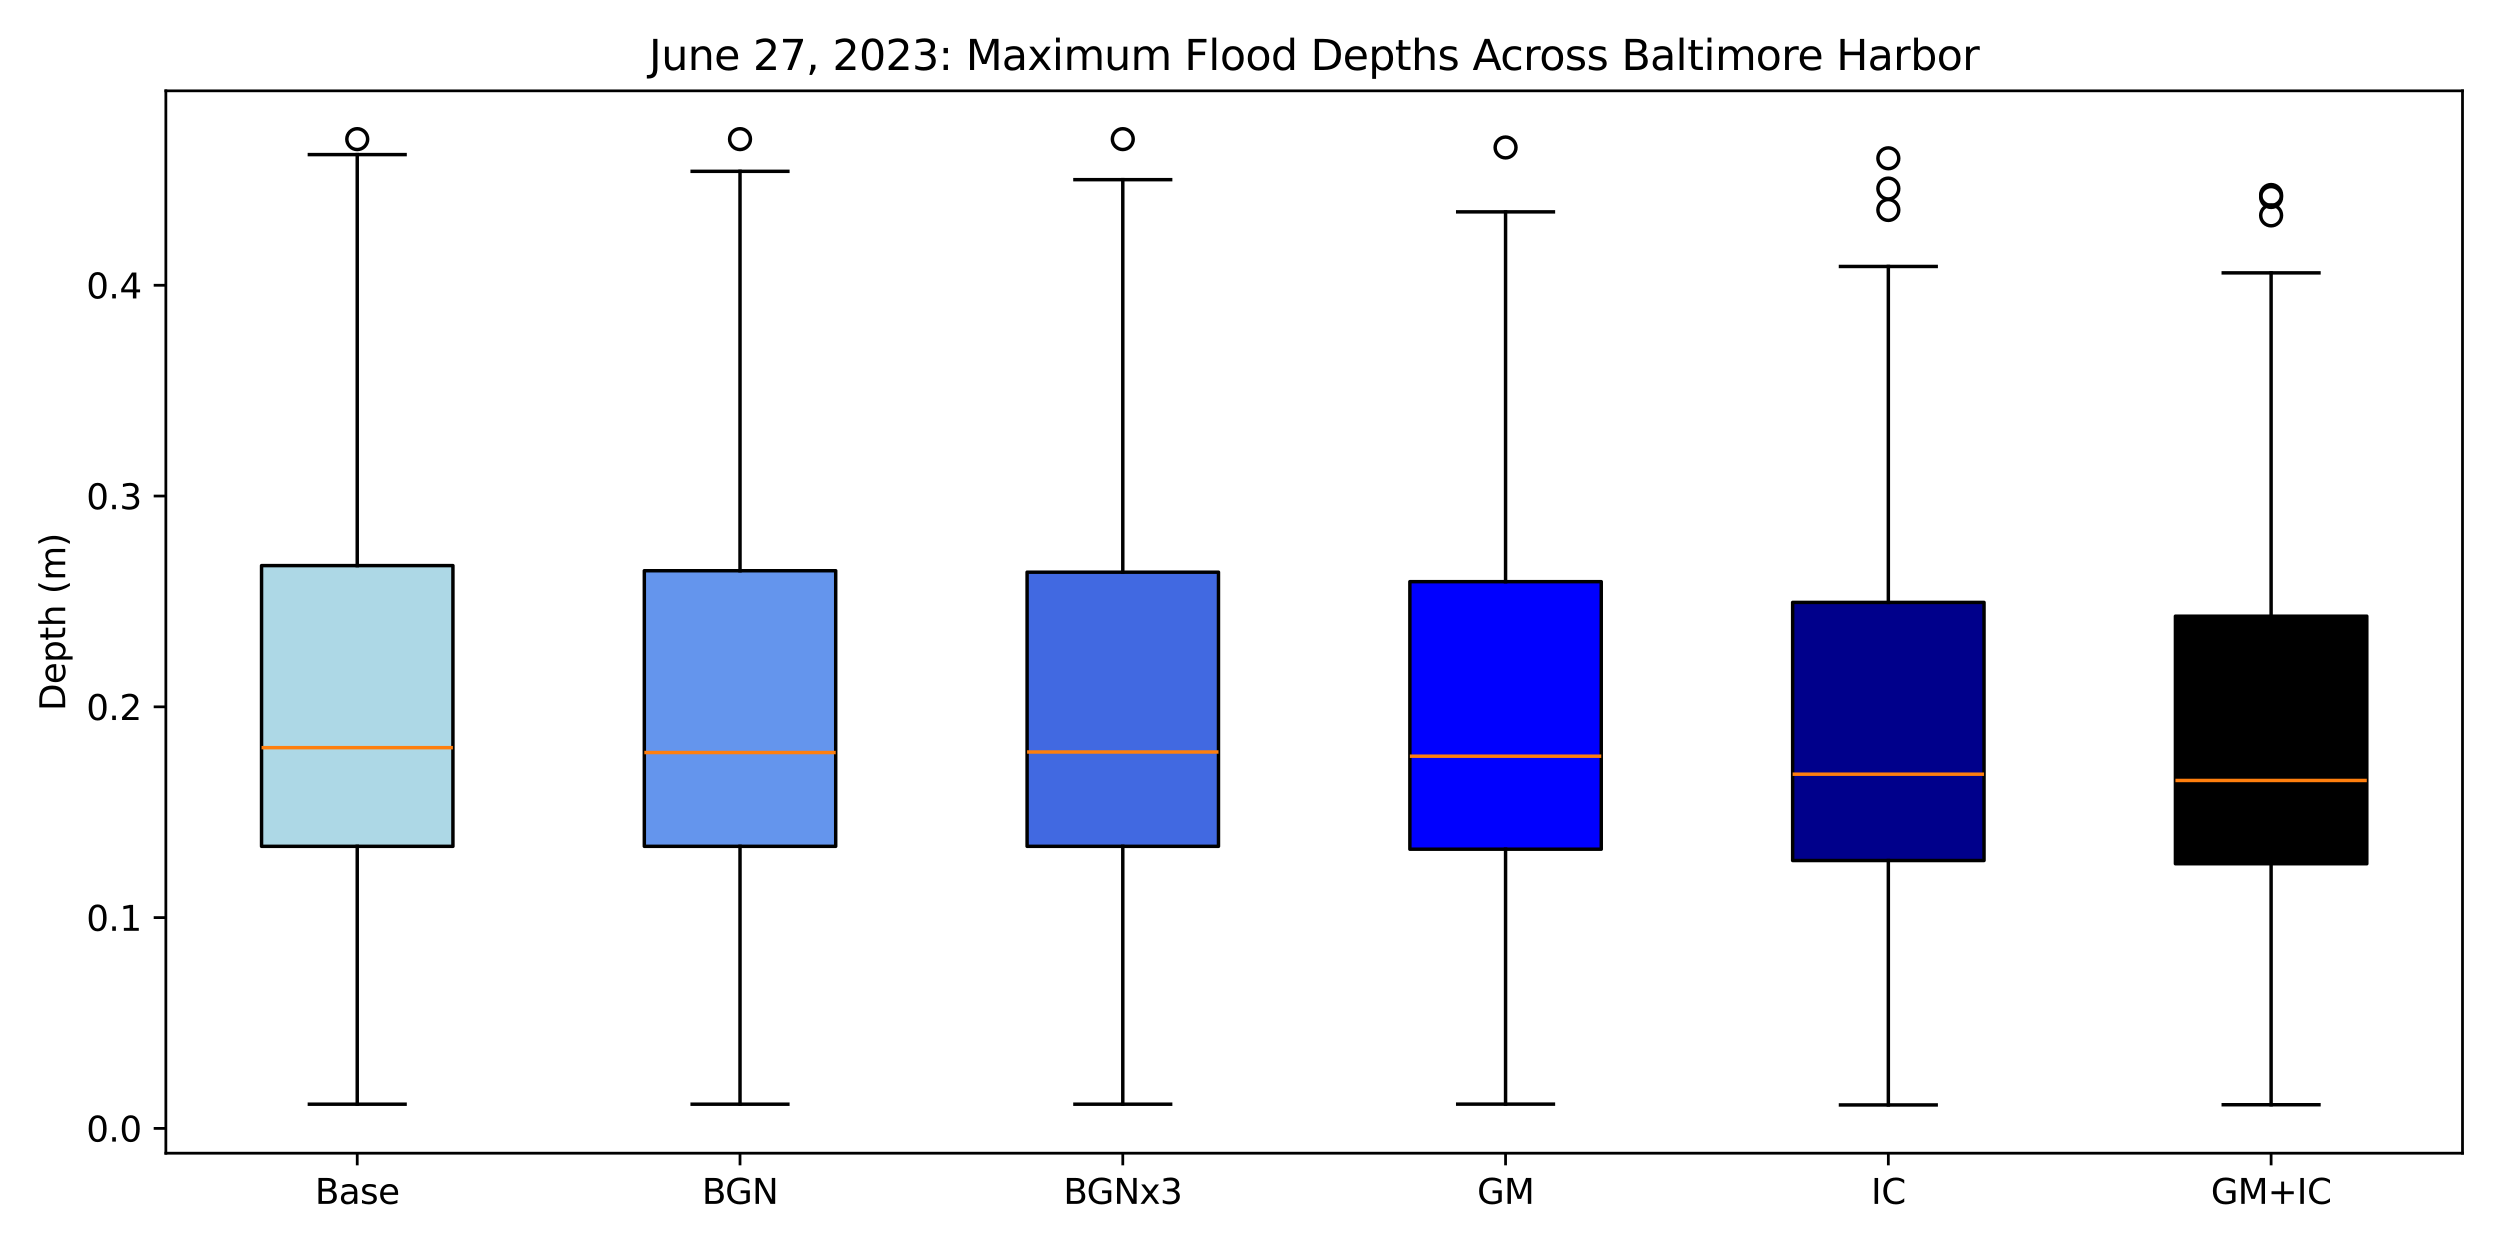 <?xml version="1.0" encoding="utf-8" standalone="no"?>
<!DOCTYPE svg PUBLIC "-//W3C//DTD SVG 1.1//EN"
  "http://www.w3.org/Graphics/SVG/1.1/DTD/svg11.dtd">
<svg xmlns:xlink="http://www.w3.org/1999/xlink" width="720pt" height="360pt" viewBox="0 0 720 360" xmlns="http://www.w3.org/2000/svg" version="1.1">
 <defs>
  <style type="text/css">*{stroke-linejoin: round; stroke-linecap: butt}</style>
 </defs>
 <g id="figure_1">
  <g id="patch_1">
   <path d="M 0 360 
L 720 360 
L 720 0 
L 0 0 
z
" style="fill: #ffffff"/>
  </g>
  <g id="axes_1">
   <g id="patch_2">
    <path d="M 47.765 332.12 
L 709.2 332.12 
L 709.2 26.16 
L 47.765 26.16 
z
" style="fill: #ffffff"/>
   </g>
   <g id="matplotlib.axis_1">
    <g id="xtick_1">
     <g id="line2d_1">
      <defs>
       <path id="md4536657e1" d="M 0 0 
L 0 3.5 
" style="stroke: #000000; stroke-width: 0.8"/>
      </defs>
      <g>
       <use xlink:href="#md4536657e1" x="102.885" y="332.12" style="stroke: #000000; stroke-width: 0.8"/>
      </g>
     </g>
     <g id="text_1">
      <!-- Base -->
      <g transform="translate(90.709 346.718) scale(0.1 -0.1)">
       <defs>
        <path id="DejaVuSans-42" d="M 1259 2228 
L 1259 519 
L 2272 519 
Q 2781 519 3026 730 
Q 3272 941 3272 1375 
Q 3272 1813 3026 2020 
Q 2781 2228 2272 2228 
L 1259 2228 
z
M 1259 4147 
L 1259 2741 
L 2194 2741 
Q 2656 2741 2882 2914 
Q 3109 3088 3109 3444 
Q 3109 3797 2882 3972 
Q 2656 4147 2194 4147 
L 1259 4147 
z
M 628 4666 
L 2241 4666 
Q 2963 4666 3353 4366 
Q 3744 4066 3744 3513 
Q 3744 3084 3544 2831 
Q 3344 2578 2956 2516 
Q 3422 2416 3680 2098 
Q 3938 1781 3938 1306 
Q 3938 681 3513 340 
Q 3088 0 2303 0 
L 628 0 
L 628 4666 
z
" transform="scale(0.016)"/>
        <path id="DejaVuSans-61" d="M 2194 1759 
Q 1497 1759 1228 1600 
Q 959 1441 959 1056 
Q 959 750 1161 570 
Q 1363 391 1709 391 
Q 2188 391 2477 730 
Q 2766 1069 2766 1631 
L 2766 1759 
L 2194 1759 
z
M 3341 1997 
L 3341 0 
L 2766 0 
L 2766 531 
Q 2569 213 2275 61 
Q 1981 -91 1556 -91 
Q 1019 -91 701 211 
Q 384 513 384 1019 
Q 384 1609 779 1909 
Q 1175 2209 1959 2209 
L 2766 2209 
L 2766 2266 
Q 2766 2663 2505 2880 
Q 2244 3097 1772 3097 
Q 1472 3097 1187 3025 
Q 903 2953 641 2809 
L 641 3341 
Q 956 3463 1253 3523 
Q 1550 3584 1831 3584 
Q 2591 3584 2966 3190 
Q 3341 2797 3341 1997 
z
" transform="scale(0.016)"/>
        <path id="DejaVuSans-73" d="M 2834 3397 
L 2834 2853 
Q 2591 2978 2328 3040 
Q 2066 3103 1784 3103 
Q 1356 3103 1142 2972 
Q 928 2841 928 2578 
Q 928 2378 1081 2264 
Q 1234 2150 1697 2047 
L 1894 2003 
Q 2506 1872 2764 1633 
Q 3022 1394 3022 966 
Q 3022 478 2636 193 
Q 2250 -91 1575 -91 
Q 1294 -91 989 -36 
Q 684 19 347 128 
L 347 722 
Q 666 556 975 473 
Q 1284 391 1588 391 
Q 1994 391 2212 530 
Q 2431 669 2431 922 
Q 2431 1156 2273 1281 
Q 2116 1406 1581 1522 
L 1381 1569 
Q 847 1681 609 1914 
Q 372 2147 372 2553 
Q 372 3047 722 3315 
Q 1072 3584 1716 3584 
Q 2034 3584 2315 3537 
Q 2597 3491 2834 3397 
z
" transform="scale(0.016)"/>
        <path id="DejaVuSans-65" d="M 3597 1894 
L 3597 1613 
L 953 1613 
Q 991 1019 1311 708 
Q 1631 397 2203 397 
Q 2534 397 2845 478 
Q 3156 559 3463 722 
L 3463 178 
Q 3153 47 2828 -22 
Q 2503 -91 2169 -91 
Q 1331 -91 842 396 
Q 353 884 353 1716 
Q 353 2575 817 3079 
Q 1281 3584 2069 3584 
Q 2775 3584 3186 3129 
Q 3597 2675 3597 1894 
z
M 3022 2063 
Q 3016 2534 2758 2815 
Q 2500 3097 2075 3097 
Q 1594 3097 1305 2825 
Q 1016 2553 972 2059 
L 3022 2063 
z
" transform="scale(0.016)"/>
       </defs>
       <use xlink:href="#DejaVuSans-42"/>
       <use xlink:href="#DejaVuSans-61" transform="translate(68.604 0)"/>
       <use xlink:href="#DejaVuSans-73" transform="translate(129.883 0)"/>
       <use xlink:href="#DejaVuSans-65" transform="translate(181.982 0)"/>
      </g>
     </g>
    </g>
    <g id="xtick_2">
     <g id="line2d_2">
      <g>
       <use xlink:href="#md4536657e1" x="213.124" y="332.12" style="stroke: #000000; stroke-width: 0.8"/>
      </g>
     </g>
     <g id="text_2">
      <!-- BGN -->
      <g transform="translate(202.166 346.718) scale(0.1 -0.1)">
       <defs>
        <path id="DejaVuSans-47" d="M 3809 666 
L 3809 1919 
L 2778 1919 
L 2778 2438 
L 4434 2438 
L 4434 434 
Q 4069 175 3628 42 
Q 3188 -91 2688 -91 
Q 1594 -91 976 548 
Q 359 1188 359 2328 
Q 359 3472 976 4111 
Q 1594 4750 2688 4750 
Q 3144 4750 3555 4637 
Q 3966 4525 4313 4306 
L 4313 3634 
Q 3963 3931 3569 4081 
Q 3175 4231 2741 4231 
Q 1884 4231 1454 3753 
Q 1025 3275 1025 2328 
Q 1025 1384 1454 906 
Q 1884 428 2741 428 
Q 3075 428 3337 486 
Q 3600 544 3809 666 
z
" transform="scale(0.016)"/>
        <path id="DejaVuSans-4e" d="M 628 4666 
L 1478 4666 
L 3547 763 
L 3547 4666 
L 4159 4666 
L 4159 0 
L 3309 0 
L 1241 3903 
L 1241 0 
L 628 0 
L 628 4666 
z
" transform="scale(0.016)"/>
       </defs>
       <use xlink:href="#DejaVuSans-42"/>
       <use xlink:href="#DejaVuSans-47" transform="translate(66.854 0)"/>
       <use xlink:href="#DejaVuSans-4e" transform="translate(144.344 0)"/>
      </g>
     </g>
    </g>
    <g id="xtick_3">
     <g id="line2d_3">
      <g>
       <use xlink:href="#md4536657e1" x="323.363" y="332.12" style="stroke: #000000; stroke-width: 0.8"/>
      </g>
     </g>
     <g id="text_3">
      <!-- BGNx3 -->
      <g transform="translate(306.264 346.718) scale(0.1 -0.1)">
       <defs>
        <path id="DejaVuSans-78" d="M 3513 3500 
L 2247 1797 
L 3578 0 
L 2900 0 
L 1881 1375 
L 863 0 
L 184 0 
L 1544 1831 
L 300 3500 
L 978 3500 
L 1906 2253 
L 2834 3500 
L 3513 3500 
z
" transform="scale(0.016)"/>
        <path id="DejaVuSans-33" d="M 2597 2516 
Q 3050 2419 3304 2112 
Q 3559 1806 3559 1356 
Q 3559 666 3084 287 
Q 2609 -91 1734 -91 
Q 1441 -91 1130 -33 
Q 819 25 488 141 
L 488 750 
Q 750 597 1062 519 
Q 1375 441 1716 441 
Q 2309 441 2620 675 
Q 2931 909 2931 1356 
Q 2931 1769 2642 2001 
Q 2353 2234 1838 2234 
L 1294 2234 
L 1294 2753 
L 1863 2753 
Q 2328 2753 2575 2939 
Q 2822 3125 2822 3475 
Q 2822 3834 2567 4026 
Q 2313 4219 1838 4219 
Q 1578 4219 1281 4162 
Q 984 4106 628 3988 
L 628 4550 
Q 988 4650 1302 4700 
Q 1616 4750 1894 4750 
Q 2613 4750 3031 4423 
Q 3450 4097 3450 3541 
Q 3450 3153 3228 2886 
Q 3006 2619 2597 2516 
z
" transform="scale(0.016)"/>
       </defs>
       <use xlink:href="#DejaVuSans-42"/>
       <use xlink:href="#DejaVuSans-47" transform="translate(66.854 0)"/>
       <use xlink:href="#DejaVuSans-4e" transform="translate(144.344 0)"/>
       <use xlink:href="#DejaVuSans-78" transform="translate(219.148 0)"/>
       <use xlink:href="#DejaVuSans-33" transform="translate(278.328 0)"/>
      </g>
     </g>
    </g>
    <g id="xtick_4">
     <g id="line2d_4">
      <g>
       <use xlink:href="#md4536657e1" x="433.602" y="332.12" style="stroke: #000000; stroke-width: 0.8"/>
      </g>
     </g>
     <g id="text_4">
      <!-- GM -->
      <g transform="translate(425.414 346.718) scale(0.1 -0.1)">
       <defs>
        <path id="DejaVuSans-4d" d="M 628 4666 
L 1569 4666 
L 2759 1491 
L 3956 4666 
L 4897 4666 
L 4897 0 
L 4281 0 
L 4281 4097 
L 3078 897 
L 2444 897 
L 1241 4097 
L 1241 0 
L 628 0 
L 628 4666 
z
" transform="scale(0.016)"/>
       </defs>
       <use xlink:href="#DejaVuSans-47"/>
       <use xlink:href="#DejaVuSans-4d" transform="translate(77.49 0)"/>
      </g>
     </g>
    </g>
    <g id="xtick_5">
     <g id="line2d_5">
      <g>
       <use xlink:href="#md4536657e1" x="543.841" y="332.12" style="stroke: #000000; stroke-width: 0.8"/>
      </g>
     </g>
     <g id="text_5">
      <!-- IC -->
      <g transform="translate(538.875 346.718) scale(0.1 -0.1)">
       <defs>
        <path id="DejaVuSans-49" d="M 628 4666 
L 1259 4666 
L 1259 0 
L 628 0 
L 628 4666 
z
" transform="scale(0.016)"/>
        <path id="DejaVuSans-43" d="M 4122 4306 
L 4122 3641 
Q 3803 3938 3442 4084 
Q 3081 4231 2675 4231 
Q 1875 4231 1450 3742 
Q 1025 3253 1025 2328 
Q 1025 1406 1450 917 
Q 1875 428 2675 428 
Q 3081 428 3442 575 
Q 3803 722 4122 1019 
L 4122 359 
Q 3791 134 3420 21 
Q 3050 -91 2638 -91 
Q 1578 -91 968 557 
Q 359 1206 359 2328 
Q 359 3453 968 4101 
Q 1578 4750 2638 4750 
Q 3056 4750 3426 4639 
Q 3797 4528 4122 4306 
z
" transform="scale(0.016)"/>
       </defs>
       <use xlink:href="#DejaVuSans-49"/>
       <use xlink:href="#DejaVuSans-43" transform="translate(29.492 0)"/>
      </g>
     </g>
    </g>
    <g id="xtick_6">
     <g id="line2d_6">
      <g>
       <use xlink:href="#md4536657e1" x="654.08" y="332.12" style="stroke: #000000; stroke-width: 0.8"/>
      </g>
     </g>
     <g id="text_6">
      <!-- GM+IC -->
      <g transform="translate(636.736 346.718) scale(0.1 -0.1)">
       <defs>
        <path id="DejaVuSans-2b" d="M 2944 4013 
L 2944 2272 
L 4684 2272 
L 4684 1741 
L 2944 1741 
L 2944 0 
L 2419 0 
L 2419 1741 
L 678 1741 
L 678 2272 
L 2419 2272 
L 2419 4013 
L 2944 4013 
z
" transform="scale(0.016)"/>
       </defs>
       <use xlink:href="#DejaVuSans-47"/>
       <use xlink:href="#DejaVuSans-4d" transform="translate(77.49 0)"/>
       <use xlink:href="#DejaVuSans-2b" transform="translate(163.77 0)"/>
       <use xlink:href="#DejaVuSans-49" transform="translate(247.559 0)"/>
       <use xlink:href="#DejaVuSans-43" transform="translate(277.051 0)"/>
      </g>
     </g>
    </g>
   </g>
   <g id="matplotlib.axis_2">
    <g id="ytick_1">
     <g id="line2d_7">
      <defs>
       <path id="m2efb682f6c" d="M 0 0 
L -3.5 0 
" style="stroke: #000000; stroke-width: 0.8"/>
      </defs>
      <g>
       <use xlink:href="#m2efb682f6c" x="47.765" y="324.982" style="stroke: #000000; stroke-width: 0.8"/>
      </g>
     </g>
     <g id="text_7">
      <!-- 0.0 -->
      <g transform="translate(24.862 328.782) scale(0.1 -0.1)">
       <defs>
        <path id="DejaVuSans-30" d="M 2034 4250 
Q 1547 4250 1301 3770 
Q 1056 3291 1056 2328 
Q 1056 1369 1301 889 
Q 1547 409 2034 409 
Q 2525 409 2770 889 
Q 3016 1369 3016 2328 
Q 3016 3291 2770 3770 
Q 2525 4250 2034 4250 
z
M 2034 4750 
Q 2819 4750 3233 4129 
Q 3647 3509 3647 2328 
Q 3647 1150 3233 529 
Q 2819 -91 2034 -91 
Q 1250 -91 836 529 
Q 422 1150 422 2328 
Q 422 3509 836 4129 
Q 1250 4750 2034 4750 
z
" transform="scale(0.016)"/>
        <path id="DejaVuSans-2e" d="M 684 794 
L 1344 794 
L 1344 0 
L 684 0 
L 684 794 
z
" transform="scale(0.016)"/>
       </defs>
       <use xlink:href="#DejaVuSans-30"/>
       <use xlink:href="#DejaVuSans-2e" transform="translate(63.623 0)"/>
       <use xlink:href="#DejaVuSans-30" transform="translate(95.41 0)"/>
      </g>
     </g>
    </g>
    <g id="ytick_2">
     <g id="line2d_8">
      <g>
       <use xlink:href="#m2efb682f6c" x="47.765" y="264.275" style="stroke: #000000; stroke-width: 0.8"/>
      </g>
     </g>
     <g id="text_8">
      <!-- 0.1 -->
      <g transform="translate(24.862 268.074) scale(0.1 -0.1)">
       <defs>
        <path id="DejaVuSans-31" d="M 794 531 
L 1825 531 
L 1825 4091 
L 703 3866 
L 703 4441 
L 1819 4666 
L 2450 4666 
L 2450 531 
L 3481 531 
L 3481 0 
L 794 0 
L 794 531 
z
" transform="scale(0.016)"/>
       </defs>
       <use xlink:href="#DejaVuSans-30"/>
       <use xlink:href="#DejaVuSans-2e" transform="translate(63.623 0)"/>
       <use xlink:href="#DejaVuSans-31" transform="translate(95.41 0)"/>
      </g>
     </g>
    </g>
    <g id="ytick_3">
     <g id="line2d_9">
      <g>
       <use xlink:href="#m2efb682f6c" x="47.765" y="203.567" style="stroke: #000000; stroke-width: 0.8"/>
      </g>
     </g>
     <g id="text_9">
      <!-- 0.2 -->
      <g transform="translate(24.862 207.366) scale(0.1 -0.1)">
       <defs>
        <path id="DejaVuSans-32" d="M 1228 531 
L 3431 531 
L 3431 0 
L 469 0 
L 469 531 
Q 828 903 1448 1529 
Q 2069 2156 2228 2338 
Q 2531 2678 2651 2914 
Q 2772 3150 2772 3378 
Q 2772 3750 2511 3984 
Q 2250 4219 1831 4219 
Q 1534 4219 1204 4116 
Q 875 4013 500 3803 
L 500 4441 
Q 881 4594 1212 4672 
Q 1544 4750 1819 4750 
Q 2544 4750 2975 4387 
Q 3406 4025 3406 3419 
Q 3406 3131 3298 2873 
Q 3191 2616 2906 2266 
Q 2828 2175 2409 1742 
Q 1991 1309 1228 531 
z
" transform="scale(0.016)"/>
       </defs>
       <use xlink:href="#DejaVuSans-30"/>
       <use xlink:href="#DejaVuSans-2e" transform="translate(63.623 0)"/>
       <use xlink:href="#DejaVuSans-32" transform="translate(95.41 0)"/>
      </g>
     </g>
    </g>
    <g id="ytick_4">
     <g id="line2d_10">
      <g>
       <use xlink:href="#m2efb682f6c" x="47.765" y="142.859" style="stroke: #000000; stroke-width: 0.8"/>
      </g>
     </g>
     <g id="text_10">
      <!-- 0.3 -->
      <g transform="translate(24.862 146.658) scale(0.1 -0.1)">
       <use xlink:href="#DejaVuSans-30"/>
       <use xlink:href="#DejaVuSans-2e" transform="translate(63.623 0)"/>
       <use xlink:href="#DejaVuSans-33" transform="translate(95.41 0)"/>
      </g>
     </g>
    </g>
    <g id="ytick_5">
     <g id="line2d_11">
      <g>
       <use xlink:href="#m2efb682f6c" x="47.765" y="82.151" style="stroke: #000000; stroke-width: 0.8"/>
      </g>
     </g>
     <g id="text_11">
      <!-- 0.4 -->
      <g transform="translate(24.862 85.95) scale(0.1 -0.1)">
       <defs>
        <path id="DejaVuSans-34" d="M 2419 4116 
L 825 1625 
L 2419 1625 
L 2419 4116 
z
M 2253 4666 
L 3047 4666 
L 3047 1625 
L 3713 1625 
L 3713 1100 
L 3047 1100 
L 3047 0 
L 2419 0 
L 2419 1100 
L 313 1100 
L 313 1709 
L 2253 4666 
z
" transform="scale(0.016)"/>
       </defs>
       <use xlink:href="#DejaVuSans-30"/>
       <use xlink:href="#DejaVuSans-2e" transform="translate(63.623 0)"/>
       <use xlink:href="#DejaVuSans-34" transform="translate(95.41 0)"/>
      </g>
     </g>
    </g>
    <g id="text_12">
     <!-- Depth (m) -->
     <g transform="translate(18.782 204.731) rotate(-90) scale(0.1 -0.1)">
      <defs>
       <path id="DejaVuSans-44" d="M 1259 4147 
L 1259 519 
L 2022 519 
Q 2988 519 3436 956 
Q 3884 1394 3884 2338 
Q 3884 3275 3436 3711 
Q 2988 4147 2022 4147 
L 1259 4147 
z
M 628 4666 
L 1925 4666 
Q 3281 4666 3915 4102 
Q 4550 3538 4550 2338 
Q 4550 1131 3912 565 
Q 3275 0 1925 0 
L 628 0 
L 628 4666 
z
" transform="scale(0.016)"/>
       <path id="DejaVuSans-70" d="M 1159 525 
L 1159 -1331 
L 581 -1331 
L 581 3500 
L 1159 3500 
L 1159 2969 
Q 1341 3281 1617 3432 
Q 1894 3584 2278 3584 
Q 2916 3584 3314 3078 
Q 3713 2572 3713 1747 
Q 3713 922 3314 415 
Q 2916 -91 2278 -91 
Q 1894 -91 1617 61 
Q 1341 213 1159 525 
z
M 3116 1747 
Q 3116 2381 2855 2742 
Q 2594 3103 2138 3103 
Q 1681 3103 1420 2742 
Q 1159 2381 1159 1747 
Q 1159 1113 1420 752 
Q 1681 391 2138 391 
Q 2594 391 2855 752 
Q 3116 1113 3116 1747 
z
" transform="scale(0.016)"/>
       <path id="DejaVuSans-74" d="M 1172 4494 
L 1172 3500 
L 2356 3500 
L 2356 3053 
L 1172 3053 
L 1172 1153 
Q 1172 725 1289 603 
Q 1406 481 1766 481 
L 2356 481 
L 2356 0 
L 1766 0 
Q 1100 0 847 248 
Q 594 497 594 1153 
L 594 3053 
L 172 3053 
L 172 3500 
L 594 3500 
L 594 4494 
L 1172 4494 
z
" transform="scale(0.016)"/>
       <path id="DejaVuSans-68" d="M 3513 2113 
L 3513 0 
L 2938 0 
L 2938 2094 
Q 2938 2591 2744 2837 
Q 2550 3084 2163 3084 
Q 1697 3084 1428 2787 
Q 1159 2491 1159 1978 
L 1159 0 
L 581 0 
L 581 4863 
L 1159 4863 
L 1159 2956 
Q 1366 3272 1645 3428 
Q 1925 3584 2291 3584 
Q 2894 3584 3203 3211 
Q 3513 2838 3513 2113 
z
" transform="scale(0.016)"/>
       <path id="DejaVuSans-20" transform="scale(0.016)"/>
       <path id="DejaVuSans-28" d="M 1984 4856 
Q 1566 4138 1362 3434 
Q 1159 2731 1159 2009 
Q 1159 1288 1364 580 
Q 1569 -128 1984 -844 
L 1484 -844 
Q 1016 -109 783 600 
Q 550 1309 550 2009 
Q 550 2706 781 3412 
Q 1013 4119 1484 4856 
L 1984 4856 
z
" transform="scale(0.016)"/>
       <path id="DejaVuSans-6d" d="M 3328 2828 
Q 3544 3216 3844 3400 
Q 4144 3584 4550 3584 
Q 5097 3584 5394 3201 
Q 5691 2819 5691 2113 
L 5691 0 
L 5113 0 
L 5113 2094 
Q 5113 2597 4934 2840 
Q 4756 3084 4391 3084 
Q 3944 3084 3684 2787 
Q 3425 2491 3425 1978 
L 3425 0 
L 2847 0 
L 2847 2094 
Q 2847 2600 2669 2842 
Q 2491 3084 2119 3084 
Q 1678 3084 1418 2786 
Q 1159 2488 1159 1978 
L 1159 0 
L 581 0 
L 581 3500 
L 1159 3500 
L 1159 2956 
Q 1356 3278 1631 3431 
Q 1906 3584 2284 3584 
Q 2666 3584 2933 3390 
Q 3200 3197 3328 2828 
z
" transform="scale(0.016)"/>
       <path id="DejaVuSans-29" d="M 513 4856 
L 1013 4856 
Q 1481 4119 1714 3412 
Q 1947 2706 1947 2009 
Q 1947 1309 1714 600 
Q 1481 -109 1013 -844 
L 513 -844 
Q 928 -128 1133 580 
Q 1338 1288 1338 2009 
Q 1338 2731 1133 3434 
Q 928 4138 513 4856 
z
" transform="scale(0.016)"/>
      </defs>
      <use xlink:href="#DejaVuSans-44"/>
      <use xlink:href="#DejaVuSans-65" transform="translate(77.002 0)"/>
      <use xlink:href="#DejaVuSans-70" transform="translate(138.525 0)"/>
      <use xlink:href="#DejaVuSans-74" transform="translate(202.002 0)"/>
      <use xlink:href="#DejaVuSans-68" transform="translate(241.211 0)"/>
      <use xlink:href="#DejaVuSans-20" transform="translate(304.59 0)"/>
      <use xlink:href="#DejaVuSans-28" transform="translate(336.377 0)"/>
      <use xlink:href="#DejaVuSans-6d" transform="translate(375.391 0)"/>
      <use xlink:href="#DejaVuSans-29" transform="translate(472.803 0)"/>
     </g>
    </g>
   </g>
   <g id="patch_3">
    <path d="M 75.325 243.744 
L 130.444 243.744 
L 130.444 162.897 
L 75.325 162.897 
L 75.325 243.744 
z
" clip-path="url(#pefb6aa97bf)" style="fill: #add8e6; stroke: #000000; stroke-linejoin: miter"/>
   </g>
   <g id="line2d_12">
    <path d="M 102.885 243.744 
L 102.885 318.009 
" clip-path="url(#pefb6aa97bf)" style="fill: none; stroke: #000000; stroke-linecap: square"/>
   </g>
   <g id="line2d_13">
    <path d="M 102.885 162.897 
L 102.885 44.517 
" clip-path="url(#pefb6aa97bf)" style="fill: none; stroke: #000000; stroke-linecap: square"/>
   </g>
   <g id="line2d_14">
    <path d="M 89.105 318.009 
L 116.664 318.009 
" clip-path="url(#pefb6aa97bf)" style="fill: none; stroke: #000000; stroke-linecap: square"/>
   </g>
   <g id="line2d_15">
    <path d="M 89.105 44.517 
L 116.664 44.517 
" clip-path="url(#pefb6aa97bf)" style="fill: none; stroke: #000000; stroke-linecap: square"/>
   </g>
   <g id="line2d_16">
    <defs>
     <path id="mcf4ee1cda9" d="M 0 3 
C 0.796 3 1.559 2.684 2.121 2.121 
C 2.684 1.559 3 0.796 3 0 
C 3 -0.796 2.684 -1.559 2.121 -2.121 
C 1.559 -2.684 0.796 -3 0 -3 
C -0.796 -3 -1.559 -2.684 -2.121 -2.121 
C -2.684 -1.559 -3 -0.796 -3 0 
C -3 0.796 -2.684 1.559 -2.121 2.121 
C -1.559 2.684 -0.796 3 0 3 
z
" style="stroke: #000000"/>
    </defs>
    <g clip-path="url(#pefb6aa97bf)">
     <use xlink:href="#mcf4ee1cda9" x="102.885" y="40.067" style="fill-opacity: 0; stroke: #000000"/>
    </g>
   </g>
   <g id="patch_4">
    <path d="M 185.564 243.744 
L 240.684 243.744 
L 240.684 164.362 
L 185.564 164.362 
L 185.564 243.744 
z
" clip-path="url(#pefb6aa97bf)" style="fill: #6495ed; stroke: #000000; stroke-linejoin: miter"/>
   </g>
   <g id="line2d_17">
    <path d="M 213.124 243.744 
L 213.124 318.009 
" clip-path="url(#pefb6aa97bf)" style="fill: none; stroke: #000000; stroke-linecap: square"/>
   </g>
   <g id="line2d_18">
    <path d="M 213.124 164.362 
L 213.124 49.34 
" clip-path="url(#pefb6aa97bf)" style="fill: none; stroke: #000000; stroke-linecap: square"/>
   </g>
   <g id="line2d_19">
    <path d="M 199.344 318.009 
L 226.904 318.009 
" clip-path="url(#pefb6aa97bf)" style="fill: none; stroke: #000000; stroke-linecap: square"/>
   </g>
   <g id="line2d_20">
    <path d="M 199.344 49.34 
L 226.904 49.34 
" clip-path="url(#pefb6aa97bf)" style="fill: none; stroke: #000000; stroke-linecap: square"/>
   </g>
   <g id="line2d_21">
    <g clip-path="url(#pefb6aa97bf)">
     <use xlink:href="#mcf4ee1cda9" x="213.124" y="40.067" style="fill-opacity: 0; stroke: #000000"/>
    </g>
   </g>
   <g id="patch_5">
    <path d="M 295.803 243.744 
L 350.923 243.744 
L 350.923 164.784 
L 295.803 164.784 
L 295.803 243.744 
z
" clip-path="url(#pefb6aa97bf)" style="fill: #4169e1; stroke: #000000; stroke-linejoin: miter"/>
   </g>
   <g id="line2d_22">
    <path d="M 323.363 243.744 
L 323.363 318.009 
" clip-path="url(#pefb6aa97bf)" style="fill: none; stroke: #000000; stroke-linecap: square"/>
   </g>
   <g id="line2d_23">
    <path d="M 323.363 164.784 
L 323.363 51.746 
" clip-path="url(#pefb6aa97bf)" style="fill: none; stroke: #000000; stroke-linecap: square"/>
   </g>
   <g id="line2d_24">
    <path d="M 309.583 318.009 
L 337.143 318.009 
" clip-path="url(#pefb6aa97bf)" style="fill: none; stroke: #000000; stroke-linecap: square"/>
   </g>
   <g id="line2d_25">
    <path d="M 309.583 51.746 
L 337.143 51.746 
" clip-path="url(#pefb6aa97bf)" style="fill: none; stroke: #000000; stroke-linecap: square"/>
   </g>
   <g id="line2d_26">
    <g clip-path="url(#pefb6aa97bf)">
     <use xlink:href="#mcf4ee1cda9" x="323.363" y="40.067" style="fill-opacity: 0; stroke: #000000"/>
    </g>
   </g>
   <g id="patch_6">
    <path d="M 406.042 244.577 
L 461.162 244.577 
L 461.162 167.522 
L 406.042 167.522 
L 406.042 244.577 
z
" clip-path="url(#pefb6aa97bf)" style="fill: #0000ff; stroke: #000000; stroke-linejoin: miter"/>
   </g>
   <g id="line2d_27">
    <path d="M 433.602 244.577 
L 433.602 317.998 
" clip-path="url(#pefb6aa97bf)" style="fill: none; stroke: #000000; stroke-linecap: square"/>
   </g>
   <g id="line2d_28">
    <path d="M 433.602 167.522 
L 433.602 61.017 
" clip-path="url(#pefb6aa97bf)" style="fill: none; stroke: #000000; stroke-linecap: square"/>
   </g>
   <g id="line2d_29">
    <path d="M 419.822 317.998 
L 447.382 317.998 
" clip-path="url(#pefb6aa97bf)" style="fill: none; stroke: #000000; stroke-linecap: square"/>
   </g>
   <g id="line2d_30">
    <path d="M 419.822 61.017 
L 447.382 61.017 
" clip-path="url(#pefb6aa97bf)" style="fill: none; stroke: #000000; stroke-linecap: square"/>
   </g>
   <g id="line2d_31">
    <g clip-path="url(#pefb6aa97bf)">
     <use xlink:href="#mcf4ee1cda9" x="433.602" y="42.47" style="fill-opacity: 0; stroke: #000000"/>
    </g>
   </g>
   <g id="patch_7">
    <path d="M 516.281 247.825 
L 571.401 247.825 
L 571.401 173.493 
L 516.281 173.493 
L 516.281 247.825 
z
" clip-path="url(#pefb6aa97bf)" style="fill: #00008b; stroke: #000000; stroke-linejoin: miter"/>
   </g>
   <g id="line2d_32">
    <path d="M 543.841 247.825 
L 543.841 318.213 
" clip-path="url(#pefb6aa97bf)" style="fill: none; stroke: #000000; stroke-linecap: square"/>
   </g>
   <g id="line2d_33">
    <path d="M 543.841 173.493 
L 543.841 76.749 
" clip-path="url(#pefb6aa97bf)" style="fill: none; stroke: #000000; stroke-linecap: square"/>
   </g>
   <g id="line2d_34">
    <path d="M 530.061 318.213 
L 557.621 318.213 
" clip-path="url(#pefb6aa97bf)" style="fill: none; stroke: #000000; stroke-linecap: square"/>
   </g>
   <g id="line2d_35">
    <path d="M 530.061 76.749 
L 557.621 76.749 
" clip-path="url(#pefb6aa97bf)" style="fill: none; stroke: #000000; stroke-linecap: square"/>
   </g>
   <g id="line2d_36">
    <g clip-path="url(#pefb6aa97bf)">
     <use xlink:href="#mcf4ee1cda9" x="543.841" y="60.474" style="fill-opacity: 0; stroke: #000000"/>
     <use xlink:href="#mcf4ee1cda9" x="543.841" y="54.312" style="fill-opacity: 0; stroke: #000000"/>
     <use xlink:href="#mcf4ee1cda9" x="543.841" y="45.588" style="fill-opacity: 0; stroke: #000000"/>
    </g>
   </g>
   <g id="patch_8">
    <path d="M 626.521 248.76 
L 681.64 248.76 
L 681.64 177.456 
L 626.521 177.456 
L 626.521 248.76 
z
" clip-path="url(#pefb6aa97bf)" style="stroke: #000000; stroke-linejoin: miter"/>
   </g>
   <g id="line2d_37">
    <path d="M 654.08 248.76 
L 654.08 318.169 
" clip-path="url(#pefb6aa97bf)" style="fill: none; stroke: #000000; stroke-linecap: square"/>
   </g>
   <g id="line2d_38">
    <path d="M 654.08 177.456 
L 654.08 78.593 
" clip-path="url(#pefb6aa97bf)" style="fill: none; stroke: #000000; stroke-linecap: square"/>
   </g>
   <g id="line2d_39">
    <path d="M 640.301 318.169 
L 667.86 318.169 
" clip-path="url(#pefb6aa97bf)" style="fill: none; stroke: #000000; stroke-linecap: square"/>
   </g>
   <g id="line2d_40">
    <path d="M 640.301 78.593 
L 667.86 78.593 
" clip-path="url(#pefb6aa97bf)" style="fill: none; stroke: #000000; stroke-linecap: square"/>
   </g>
   <g id="line2d_41">
    <g clip-path="url(#pefb6aa97bf)">
     <use xlink:href="#mcf4ee1cda9" x="654.08" y="62.039" style="fill-opacity: 0; stroke: #000000"/>
     <use xlink:href="#mcf4ee1cda9" x="654.08" y="56.73" style="fill-opacity: 0; stroke: #000000"/>
     <use xlink:href="#mcf4ee1cda9" x="654.08" y="56.159" style="fill-opacity: 0; stroke: #000000"/>
    </g>
   </g>
   <g id="line2d_42">
    <path d="M 75.325 215.323 
L 130.444 215.323 
" clip-path="url(#pefb6aa97bf)" style="fill: none; stroke: #ff7f0e"/>
   </g>
   <g id="line2d_43">
    <path d="M 185.564 216.729 
L 240.684 216.729 
" clip-path="url(#pefb6aa97bf)" style="fill: none; stroke: #ff7f0e"/>
   </g>
   <g id="line2d_44">
    <path d="M 295.803 216.577 
L 350.923 216.577 
" clip-path="url(#pefb6aa97bf)" style="fill: none; stroke: #ff7f0e"/>
   </g>
   <g id="line2d_45">
    <path d="M 406.042 217.781 
L 461.162 217.781 
" clip-path="url(#pefb6aa97bf)" style="fill: none; stroke: #ff7f0e"/>
   </g>
   <g id="line2d_46">
    <path d="M 516.281 222.971 
L 571.401 222.971 
" clip-path="url(#pefb6aa97bf)" style="fill: none; stroke: #ff7f0e"/>
   </g>
   <g id="line2d_47">
    <path d="M 626.521 224.767 
L 681.64 224.767 
" clip-path="url(#pefb6aa97bf)" style="fill: none; stroke: #ff7f0e"/>
   </g>
   <g id="patch_9">
    <path d="M 47.765 332.12 
L 47.765 26.16 
" style="fill: none; stroke: #000000; stroke-width: 0.8; stroke-linejoin: miter; stroke-linecap: square"/>
   </g>
   <g id="patch_10">
    <path d="M 709.2 332.12 
L 709.2 26.16 
" style="fill: none; stroke: #000000; stroke-width: 0.8; stroke-linejoin: miter; stroke-linecap: square"/>
   </g>
   <g id="patch_11">
    <path d="M 47.765 332.12 
L 709.2 332.12 
" style="fill: none; stroke: #000000; stroke-width: 0.8; stroke-linejoin: miter; stroke-linecap: square"/>
   </g>
   <g id="patch_12">
    <path d="M 47.765 26.16 
L 709.2 26.16 
" style="fill: none; stroke: #000000; stroke-width: 0.8; stroke-linejoin: miter; stroke-linecap: square"/>
   </g>
   <g id="text_13">
    <!-- June 27, 2023: Maximum Flood Depths Across Baltimore Harbor -->
    <g transform="translate(186.92 20.16) scale(0.12 -0.12)">
     <defs>
      <path id="DejaVuSans-4a" d="M 628 4666 
L 1259 4666 
L 1259 325 
Q 1259 -519 939 -900 
Q 619 -1281 -91 -1281 
L -331 -1281 
L -331 -750 
L -134 -750 
Q 284 -750 456 -515 
Q 628 -281 628 325 
L 628 4666 
z
" transform="scale(0.016)"/>
      <path id="DejaVuSans-75" d="M 544 1381 
L 544 3500 
L 1119 3500 
L 1119 1403 
Q 1119 906 1312 657 
Q 1506 409 1894 409 
Q 2359 409 2629 706 
Q 2900 1003 2900 1516 
L 2900 3500 
L 3475 3500 
L 3475 0 
L 2900 0 
L 2900 538 
Q 2691 219 2414 64 
Q 2138 -91 1772 -91 
Q 1169 -91 856 284 
Q 544 659 544 1381 
z
M 1991 3584 
L 1991 3584 
z
" transform="scale(0.016)"/>
      <path id="DejaVuSans-6e" d="M 3513 2113 
L 3513 0 
L 2938 0 
L 2938 2094 
Q 2938 2591 2744 2837 
Q 2550 3084 2163 3084 
Q 1697 3084 1428 2787 
Q 1159 2491 1159 1978 
L 1159 0 
L 581 0 
L 581 3500 
L 1159 3500 
L 1159 2956 
Q 1366 3272 1645 3428 
Q 1925 3584 2291 3584 
Q 2894 3584 3203 3211 
Q 3513 2838 3513 2113 
z
" transform="scale(0.016)"/>
      <path id="DejaVuSans-37" d="M 525 4666 
L 3525 4666 
L 3525 4397 
L 1831 0 
L 1172 0 
L 2766 4134 
L 525 4134 
L 525 4666 
z
" transform="scale(0.016)"/>
      <path id="DejaVuSans-2c" d="M 750 794 
L 1409 794 
L 1409 256 
L 897 -744 
L 494 -744 
L 750 256 
L 750 794 
z
" transform="scale(0.016)"/>
      <path id="DejaVuSans-3a" d="M 750 794 
L 1409 794 
L 1409 0 
L 750 0 
L 750 794 
z
M 750 3309 
L 1409 3309 
L 1409 2516 
L 750 2516 
L 750 3309 
z
" transform="scale(0.016)"/>
      <path id="DejaVuSans-69" d="M 603 3500 
L 1178 3500 
L 1178 0 
L 603 0 
L 603 3500 
z
M 603 4863 
L 1178 4863 
L 1178 4134 
L 603 4134 
L 603 4863 
z
" transform="scale(0.016)"/>
      <path id="DejaVuSans-46" d="M 628 4666 
L 3309 4666 
L 3309 4134 
L 1259 4134 
L 1259 2759 
L 3109 2759 
L 3109 2228 
L 1259 2228 
L 1259 0 
L 628 0 
L 628 4666 
z
" transform="scale(0.016)"/>
      <path id="DejaVuSans-6c" d="M 603 4863 
L 1178 4863 
L 1178 0 
L 603 0 
L 603 4863 
z
" transform="scale(0.016)"/>
      <path id="DejaVuSans-6f" d="M 1959 3097 
Q 1497 3097 1228 2736 
Q 959 2375 959 1747 
Q 959 1119 1226 758 
Q 1494 397 1959 397 
Q 2419 397 2687 759 
Q 2956 1122 2956 1747 
Q 2956 2369 2687 2733 
Q 2419 3097 1959 3097 
z
M 1959 3584 
Q 2709 3584 3137 3096 
Q 3566 2609 3566 1747 
Q 3566 888 3137 398 
Q 2709 -91 1959 -91 
Q 1206 -91 779 398 
Q 353 888 353 1747 
Q 353 2609 779 3096 
Q 1206 3584 1959 3584 
z
" transform="scale(0.016)"/>
      <path id="DejaVuSans-64" d="M 2906 2969 
L 2906 4863 
L 3481 4863 
L 3481 0 
L 2906 0 
L 2906 525 
Q 2725 213 2448 61 
Q 2172 -91 1784 -91 
Q 1150 -91 751 415 
Q 353 922 353 1747 
Q 353 2572 751 3078 
Q 1150 3584 1784 3584 
Q 2172 3584 2448 3432 
Q 2725 3281 2906 2969 
z
M 947 1747 
Q 947 1113 1208 752 
Q 1469 391 1925 391 
Q 2381 391 2643 752 
Q 2906 1113 2906 1747 
Q 2906 2381 2643 2742 
Q 2381 3103 1925 3103 
Q 1469 3103 1208 2742 
Q 947 2381 947 1747 
z
" transform="scale(0.016)"/>
      <path id="DejaVuSans-41" d="M 2188 4044 
L 1331 1722 
L 3047 1722 
L 2188 4044 
z
M 1831 4666 
L 2547 4666 
L 4325 0 
L 3669 0 
L 3244 1197 
L 1141 1197 
L 716 0 
L 50 0 
L 1831 4666 
z
" transform="scale(0.016)"/>
      <path id="DejaVuSans-63" d="M 3122 3366 
L 3122 2828 
Q 2878 2963 2633 3030 
Q 2388 3097 2138 3097 
Q 1578 3097 1268 2742 
Q 959 2388 959 1747 
Q 959 1106 1268 751 
Q 1578 397 2138 397 
Q 2388 397 2633 464 
Q 2878 531 3122 666 
L 3122 134 
Q 2881 22 2623 -34 
Q 2366 -91 2075 -91 
Q 1284 -91 818 406 
Q 353 903 353 1747 
Q 353 2603 823 3093 
Q 1294 3584 2113 3584 
Q 2378 3584 2631 3529 
Q 2884 3475 3122 3366 
z
" transform="scale(0.016)"/>
      <path id="DejaVuSans-72" d="M 2631 2963 
Q 2534 3019 2420 3045 
Q 2306 3072 2169 3072 
Q 1681 3072 1420 2755 
Q 1159 2438 1159 1844 
L 1159 0 
L 581 0 
L 581 3500 
L 1159 3500 
L 1159 2956 
Q 1341 3275 1631 3429 
Q 1922 3584 2338 3584 
Q 2397 3584 2469 3576 
Q 2541 3569 2628 3553 
L 2631 2963 
z
" transform="scale(0.016)"/>
      <path id="DejaVuSans-48" d="M 628 4666 
L 1259 4666 
L 1259 2753 
L 3553 2753 
L 3553 4666 
L 4184 4666 
L 4184 0 
L 3553 0 
L 3553 2222 
L 1259 2222 
L 1259 0 
L 628 0 
L 628 4666 
z
" transform="scale(0.016)"/>
      <path id="DejaVuSans-62" d="M 3116 1747 
Q 3116 2381 2855 2742 
Q 2594 3103 2138 3103 
Q 1681 3103 1420 2742 
Q 1159 2381 1159 1747 
Q 1159 1113 1420 752 
Q 1681 391 2138 391 
Q 2594 391 2855 752 
Q 3116 1113 3116 1747 
z
M 1159 2969 
Q 1341 3281 1617 3432 
Q 1894 3584 2278 3584 
Q 2916 3584 3314 3078 
Q 3713 2572 3713 1747 
Q 3713 922 3314 415 
Q 2916 -91 2278 -91 
Q 1894 -91 1617 61 
Q 1341 213 1159 525 
L 1159 0 
L 581 0 
L 581 4863 
L 1159 4863 
L 1159 2969 
z
" transform="scale(0.016)"/>
     </defs>
     <use xlink:href="#DejaVuSans-4a"/>
     <use xlink:href="#DejaVuSans-75" transform="translate(29.492 0)"/>
     <use xlink:href="#DejaVuSans-6e" transform="translate(92.871 0)"/>
     <use xlink:href="#DejaVuSans-65" transform="translate(156.25 0)"/>
     <use xlink:href="#DejaVuSans-20" transform="translate(217.773 0)"/>
     <use xlink:href="#DejaVuSans-32" transform="translate(249.561 0)"/>
     <use xlink:href="#DejaVuSans-37" transform="translate(313.184 0)"/>
     <use xlink:href="#DejaVuSans-2c" transform="translate(376.807 0)"/>
     <use xlink:href="#DejaVuSans-20" transform="translate(408.594 0)"/>
     <use xlink:href="#DejaVuSans-32" transform="translate(440.381 0)"/>
     <use xlink:href="#DejaVuSans-30" transform="translate(504.004 0)"/>
     <use xlink:href="#DejaVuSans-32" transform="translate(567.627 0)"/>
     <use xlink:href="#DejaVuSans-33" transform="translate(631.25 0)"/>
     <use xlink:href="#DejaVuSans-3a" transform="translate(694.873 0)"/>
     <use xlink:href="#DejaVuSans-20" transform="translate(728.564 0)"/>
     <use xlink:href="#DejaVuSans-4d" transform="translate(760.352 0)"/>
     <use xlink:href="#DejaVuSans-61" transform="translate(846.631 0)"/>
     <use xlink:href="#DejaVuSans-78" transform="translate(907.91 0)"/>
     <use xlink:href="#DejaVuSans-69" transform="translate(967.09 0)"/>
     <use xlink:href="#DejaVuSans-6d" transform="translate(994.873 0)"/>
     <use xlink:href="#DejaVuSans-75" transform="translate(1092.285 0)"/>
     <use xlink:href="#DejaVuSans-6d" transform="translate(1155.664 0)"/>
     <use xlink:href="#DejaVuSans-20" transform="translate(1253.076 0)"/>
     <use xlink:href="#DejaVuSans-46" transform="translate(1284.863 0)"/>
     <use xlink:href="#DejaVuSans-6c" transform="translate(1342.383 0)"/>
     <use xlink:href="#DejaVuSans-6f" transform="translate(1370.166 0)"/>
     <use xlink:href="#DejaVuSans-6f" transform="translate(1431.348 0)"/>
     <use xlink:href="#DejaVuSans-64" transform="translate(1492.529 0)"/>
     <use xlink:href="#DejaVuSans-20" transform="translate(1556.006 0)"/>
     <use xlink:href="#DejaVuSans-44" transform="translate(1587.793 0)"/>
     <use xlink:href="#DejaVuSans-65" transform="translate(1664.795 0)"/>
     <use xlink:href="#DejaVuSans-70" transform="translate(1726.318 0)"/>
     <use xlink:href="#DejaVuSans-74" transform="translate(1789.795 0)"/>
     <use xlink:href="#DejaVuSans-68" transform="translate(1829.004 0)"/>
     <use xlink:href="#DejaVuSans-73" transform="translate(1892.383 0)"/>
     <use xlink:href="#DejaVuSans-20" transform="translate(1944.482 0)"/>
     <use xlink:href="#DejaVuSans-41" transform="translate(1976.27 0)"/>
     <use xlink:href="#DejaVuSans-63" transform="translate(2042.928 0)"/>
     <use xlink:href="#DejaVuSans-72" transform="translate(2097.908 0)"/>
     <use xlink:href="#DejaVuSans-6f" transform="translate(2136.771 0)"/>
     <use xlink:href="#DejaVuSans-73" transform="translate(2197.953 0)"/>
     <use xlink:href="#DejaVuSans-73" transform="translate(2250.053 0)"/>
     <use xlink:href="#DejaVuSans-20" transform="translate(2302.152 0)"/>
     <use xlink:href="#DejaVuSans-42" transform="translate(2333.939 0)"/>
     <use xlink:href="#DejaVuSans-61" transform="translate(2402.543 0)"/>
     <use xlink:href="#DejaVuSans-6c" transform="translate(2463.822 0)"/>
     <use xlink:href="#DejaVuSans-74" transform="translate(2491.605 0)"/>
     <use xlink:href="#DejaVuSans-69" transform="translate(2530.814 0)"/>
     <use xlink:href="#DejaVuSans-6d" transform="translate(2558.598 0)"/>
     <use xlink:href="#DejaVuSans-6f" transform="translate(2656.01 0)"/>
     <use xlink:href="#DejaVuSans-72" transform="translate(2717.191 0)"/>
     <use xlink:href="#DejaVuSans-65" transform="translate(2756.055 0)"/>
     <use xlink:href="#DejaVuSans-20" transform="translate(2817.578 0)"/>
     <use xlink:href="#DejaVuSans-48" transform="translate(2849.365 0)"/>
     <use xlink:href="#DejaVuSans-61" transform="translate(2924.561 0)"/>
     <use xlink:href="#DejaVuSans-72" transform="translate(2985.84 0)"/>
     <use xlink:href="#DejaVuSans-62" transform="translate(3026.953 0)"/>
     <use xlink:href="#DejaVuSans-6f" transform="translate(3090.43 0)"/>
     <use xlink:href="#DejaVuSans-72" transform="translate(3151.611 0)"/>
    </g>
   </g>
  </g>
 </g>
 <defs>
  <clipPath id="pefb6aa97bf">
   <rect x="47.765" y="26.16" width="661.435" height="305.96"/>
  </clipPath>
 </defs>
</svg>

